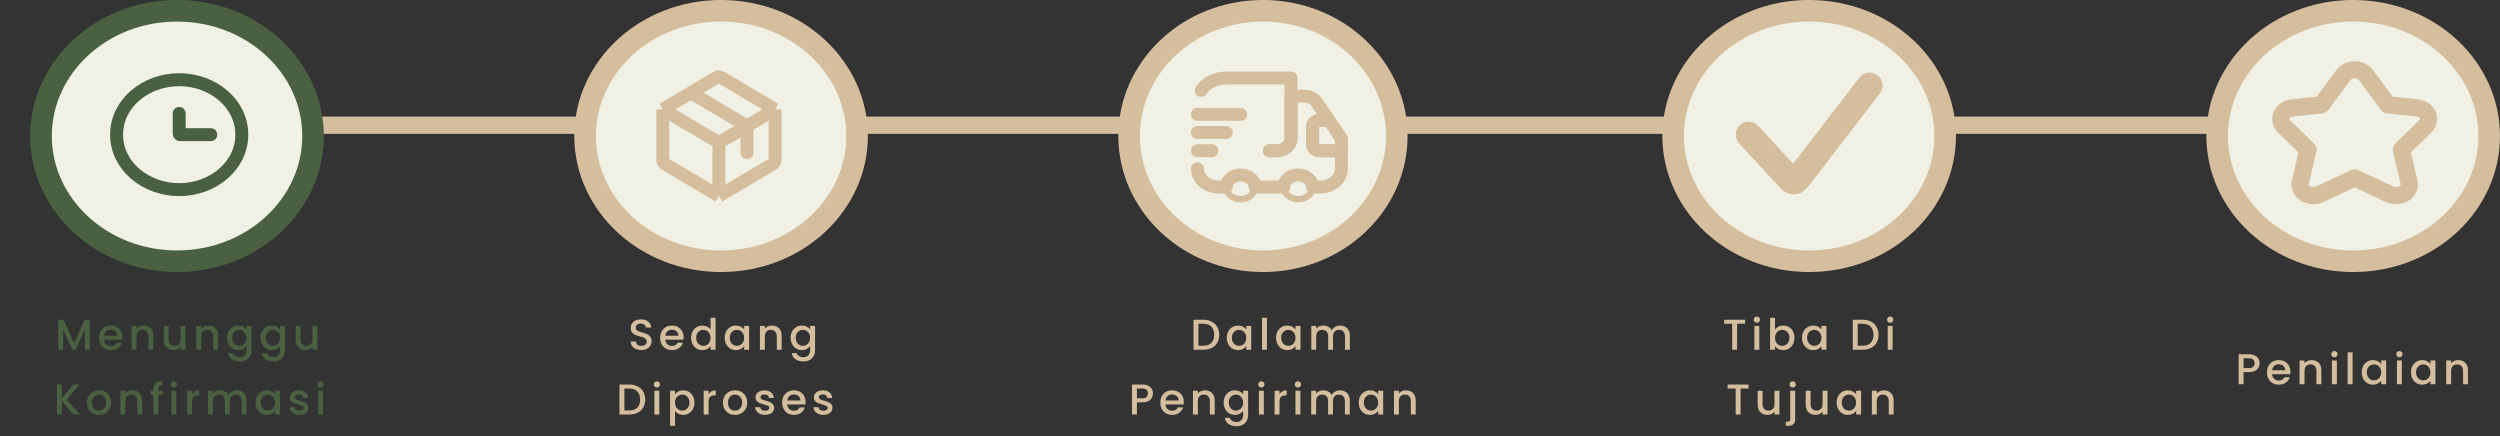 <svg width="579" height="101" viewBox="0 0 579 101" fill="none" xmlns="http://www.w3.org/2000/svg">
<rect x="0" y="0" width="579" height="101" fill="#333333" stroke="none"/>
<line x1="8" y1="29" x2="159" y2="29" stroke="#D5BE9E" stroke-width="4"/>
<line x1="153" y1="29" x2="306" y2="29" stroke="#D5BE9E" stroke-width="4"/>
<line x1="280" y1="29" x2="432" y2="29" stroke="#D5BE9E" stroke-width="4"/>
<line x1="400" y1="29" x2="552" y2="29" stroke="#D5BE9E" stroke-width="4"/>
<path d="M20.809 74.05V81H19.669V76.24L17.549 81H16.759L14.629 76.24V81H13.489V74.05H14.719L17.159 79.5L19.589 74.05H20.809ZM28.358 78.11C28.358 78.317 28.344 78.503 28.318 78.67H24.108C24.141 79.11 24.304 79.463 24.598 79.73C24.891 79.997 25.251 80.13 25.678 80.13C26.291 80.13 26.724 79.873 26.978 79.36H28.208C28.041 79.867 27.738 80.283 27.298 80.61C26.864 80.93 26.324 81.09 25.678 81.09C25.151 81.09 24.678 80.973 24.258 80.74C23.844 80.5 23.518 80.167 23.278 79.74C23.044 79.307 22.928 78.807 22.928 78.24C22.928 77.673 23.041 77.177 23.268 76.75C23.501 76.317 23.824 75.983 24.238 75.75C24.658 75.517 25.138 75.4 25.678 75.4C26.198 75.4 26.661 75.513 27.068 75.74C27.474 75.967 27.791 76.287 28.018 76.7C28.244 77.107 28.358 77.577 28.358 78.11ZM27.168 77.75C27.161 77.33 27.011 76.993 26.718 76.74C26.424 76.487 26.061 76.36 25.628 76.36C25.234 76.36 24.898 76.487 24.618 76.74C24.338 76.987 24.171 77.323 24.118 77.75H27.168ZM33.26 75.4C33.693 75.4 34.08 75.49 34.419 75.67C34.766 75.85 35.036 76.117 35.23 76.47C35.423 76.823 35.52 77.25 35.52 77.75V81H34.389V77.92C34.389 77.427 34.266 77.05 34.02 76.79C33.773 76.523 33.436 76.39 33.01 76.39C32.583 76.39 32.243 76.523 31.989 76.79C31.743 77.05 31.619 77.427 31.619 77.92V81H30.48V75.49H31.619V76.12C31.806 75.893 32.043 75.717 32.33 75.59C32.623 75.463 32.933 75.4 33.26 75.4ZM42.964 75.49V81H41.824V80.35C41.644 80.577 41.407 80.757 41.114 80.89C40.827 81.017 40.52 81.08 40.194 81.08C39.76 81.08 39.37 80.99 39.024 80.81C38.684 80.63 38.414 80.363 38.214 80.01C38.02 79.657 37.924 79.23 37.924 78.73V75.49H39.054V78.56C39.054 79.053 39.177 79.433 39.424 79.7C39.67 79.96 40.007 80.09 40.434 80.09C40.86 80.09 41.197 79.96 41.444 79.7C41.697 79.433 41.824 79.053 41.824 78.56V75.49H42.964ZM48.248 75.4C48.681 75.4 49.068 75.49 49.408 75.67C49.754 75.85 50.024 76.117 50.218 76.47C50.411 76.823 50.508 77.25 50.508 77.75V81H49.378V77.92C49.378 77.427 49.254 77.05 49.008 76.79C48.761 76.523 48.424 76.39 47.998 76.39C47.571 76.39 47.231 76.523 46.978 76.79C46.731 77.05 46.608 77.427 46.608 77.92V81H45.468V75.49H46.608V76.12C46.794 75.893 47.031 75.717 47.318 75.59C47.611 75.463 47.921 75.4 48.248 75.4ZM55.182 75.4C55.609 75.4 55.985 75.487 56.312 75.66C56.645 75.827 56.905 76.037 57.092 76.29V75.49H58.242V81.09C58.242 81.597 58.135 82.047 57.922 82.44C57.709 82.84 57.399 83.153 56.992 83.38C56.592 83.607 56.112 83.72 55.552 83.72C54.805 83.72 54.185 83.543 53.692 83.19C53.199 82.843 52.919 82.37 52.852 81.77H53.982C54.069 82.057 54.252 82.287 54.532 82.46C54.819 82.64 55.159 82.73 55.552 82.73C56.012 82.73 56.382 82.59 56.662 82.31C56.949 82.03 57.092 81.623 57.092 81.09V80.17C56.899 80.43 56.635 80.65 56.302 80.83C55.975 81.003 55.602 81.09 55.182 81.09C54.702 81.09 54.262 80.97 53.862 80.73C53.469 80.483 53.155 80.143 52.922 79.71C52.695 79.27 52.582 78.773 52.582 78.22C52.582 77.667 52.695 77.177 52.922 76.75C53.155 76.323 53.469 75.993 53.862 75.76C54.262 75.52 54.702 75.4 55.182 75.4ZM57.092 78.24C57.092 77.86 57.012 77.53 56.852 77.25C56.699 76.97 56.495 76.757 56.242 76.61C55.989 76.463 55.715 76.39 55.422 76.39C55.129 76.39 54.855 76.463 54.602 76.61C54.349 76.75 54.142 76.96 53.982 77.24C53.829 77.513 53.752 77.84 53.752 78.22C53.752 78.6 53.829 78.933 53.982 79.22C54.142 79.507 54.349 79.727 54.602 79.88C54.862 80.027 55.135 80.1 55.422 80.1C55.715 80.1 55.989 80.027 56.242 79.88C56.495 79.733 56.699 79.52 56.852 79.24C57.012 78.953 57.092 78.62 57.092 78.24ZM62.959 75.4C63.386 75.4 63.763 75.487 64.089 75.66C64.423 75.827 64.683 76.037 64.869 76.29V75.49H66.019V81.09C66.019 81.597 65.913 82.047 65.699 82.44C65.486 82.84 65.176 83.153 64.769 83.38C64.369 83.607 63.889 83.72 63.329 83.72C62.583 83.72 61.963 83.543 61.469 83.19C60.976 82.843 60.696 82.37 60.629 81.77H61.759C61.846 82.057 62.029 82.287 62.309 82.46C62.596 82.64 62.936 82.73 63.329 82.73C63.789 82.73 64.159 82.59 64.439 82.31C64.726 82.03 64.869 81.623 64.869 81.09V80.17C64.676 80.43 64.413 80.65 64.079 80.83C63.753 81.003 63.379 81.09 62.959 81.09C62.479 81.09 62.039 80.97 61.639 80.73C61.246 80.483 60.933 80.143 60.699 79.71C60.473 79.27 60.359 78.773 60.359 78.22C60.359 77.667 60.473 77.177 60.699 76.75C60.933 76.323 61.246 75.993 61.639 75.76C62.039 75.52 62.479 75.4 62.959 75.4ZM64.869 78.24C64.869 77.86 64.789 77.53 64.629 77.25C64.476 76.97 64.273 76.757 64.019 76.61C63.766 76.463 63.493 76.39 63.199 76.39C62.906 76.39 62.633 76.463 62.379 76.61C62.126 76.75 61.919 76.96 61.759 77.24C61.606 77.513 61.529 77.84 61.529 78.22C61.529 78.6 61.606 78.933 61.759 79.22C61.919 79.507 62.126 79.727 62.379 79.88C62.639 80.027 62.913 80.1 63.199 80.1C63.493 80.1 63.766 80.027 64.019 79.88C64.273 79.733 64.476 79.52 64.629 79.24C64.789 78.953 64.869 78.62 64.869 78.24ZM73.507 75.49V81H72.367V80.35C72.187 80.577 71.95 80.757 71.657 80.89C71.37 81.017 71.063 81.08 70.737 81.08C70.303 81.08 69.913 80.99 69.567 80.81C69.227 80.63 68.957 80.363 68.757 80.01C68.563 79.657 68.467 79.23 68.467 78.73V75.49H69.597V78.56C69.597 79.053 69.72 79.433 69.967 79.7C70.213 79.96 70.55 80.09 70.977 80.09C71.403 80.09 71.74 79.96 71.987 79.7C72.24 79.433 72.367 79.053 72.367 78.56V75.49H73.507ZM17.01 96L14.32 92.89V96H13.18V89.05H14.32V92.22L17.02 89.05H18.45L15.43 92.53L18.5 96H17.01ZM22.898 96.09C22.378 96.09 21.908 95.973 21.488 95.74C21.068 95.5 20.738 95.167 20.498 94.74C20.258 94.307 20.138 93.807 20.138 93.24C20.138 92.68 20.261 92.183 20.508 91.75C20.755 91.317 21.091 90.983 21.518 90.75C21.945 90.517 22.421 90.4 22.948 90.4C23.474 90.4 23.951 90.517 24.378 90.75C24.805 90.983 25.141 91.317 25.388 91.75C25.634 92.183 25.758 92.68 25.758 93.24C25.758 93.8 25.631 94.297 25.378 94.73C25.125 95.163 24.778 95.5 24.338 95.74C23.904 95.973 23.424 96.09 22.898 96.09ZM22.898 95.1C23.191 95.1 23.465 95.03 23.718 94.89C23.978 94.75 24.188 94.54 24.348 94.26C24.508 93.98 24.588 93.64 24.588 93.24C24.588 92.84 24.511 92.503 24.358 92.23C24.204 91.95 24.001 91.74 23.748 91.6C23.494 91.46 23.221 91.39 22.928 91.39C22.634 91.39 22.361 91.46 22.108 91.6C21.861 91.74 21.665 91.95 21.518 92.23C21.371 92.503 21.298 92.84 21.298 93.24C21.298 93.833 21.448 94.293 21.748 94.62C22.055 94.94 22.438 95.1 22.898 95.1ZM30.665 90.4C31.098 90.4 31.485 90.49 31.825 90.67C32.171 90.85 32.441 91.117 32.635 91.47C32.828 91.823 32.925 92.25 32.925 92.75V96H31.795V92.92C31.795 92.427 31.671 92.05 31.425 91.79C31.178 91.523 30.841 91.39 30.415 91.39C29.988 91.39 29.648 91.523 29.395 91.79C29.148 92.05 29.025 92.427 29.025 92.92V96H27.885V90.49H29.025V91.12C29.211 90.893 29.448 90.717 29.735 90.59C30.028 90.463 30.338 90.4 30.665 90.4ZM37.689 91.42H36.669V96H35.519V91.42H34.869V90.49H35.519V90.1C35.519 89.467 35.686 89.007 36.019 88.72C36.359 88.427 36.889 88.28 37.609 88.28V89.23C37.262 89.23 37.019 89.297 36.879 89.43C36.739 89.557 36.669 89.78 36.669 90.1V90.49H37.689V91.42ZM40.279 89.76C40.073 89.76 39.899 89.69 39.759 89.55C39.619 89.41 39.549 89.237 39.549 89.03C39.549 88.823 39.619 88.65 39.759 88.51C39.899 88.37 40.073 88.3 40.279 88.3C40.479 88.3 40.649 88.37 40.789 88.51C40.929 88.65 40.999 88.823 40.999 89.03C40.999 89.237 40.929 89.41 40.789 89.55C40.649 89.69 40.479 89.76 40.279 89.76ZM40.839 90.49V96H39.699V90.49H40.839ZM44.476 91.29C44.643 91.01 44.863 90.793 45.136 90.64C45.416 90.48 45.746 90.4 46.126 90.4V91.58H45.836C45.389 91.58 45.049 91.693 44.816 91.92C44.589 92.147 44.476 92.54 44.476 93.1V96H43.336V90.49H44.476V91.29ZM54.844 90.4C55.277 90.4 55.664 90.49 56.004 90.67C56.35 90.85 56.62 91.117 56.814 91.47C57.014 91.823 57.114 92.25 57.114 92.75V96H55.984V92.92C55.984 92.427 55.861 92.05 55.614 91.79C55.367 91.523 55.031 91.39 54.604 91.39C54.177 91.39 53.837 91.523 53.584 91.79C53.337 92.05 53.214 92.427 53.214 92.92V96H52.084V92.92C52.084 92.427 51.961 92.05 51.714 91.79C51.467 91.523 51.13 91.39 50.704 91.39C50.277 91.39 49.937 91.523 49.684 91.79C49.437 92.05 49.314 92.427 49.314 92.92V96H48.174V90.49H49.314V91.12C49.501 90.893 49.737 90.717 50.024 90.59C50.31 90.463 50.617 90.4 50.944 90.4C51.384 90.4 51.777 90.493 52.124 90.68C52.471 90.867 52.737 91.137 52.924 91.49C53.09 91.157 53.35 90.893 53.704 90.7C54.057 90.5 54.437 90.4 54.844 90.4ZM59.184 93.22C59.184 92.667 59.298 92.177 59.525 91.75C59.758 91.323 60.071 90.993 60.465 90.76C60.864 90.52 61.304 90.4 61.785 90.4C62.218 90.4 62.594 90.487 62.914 90.66C63.241 90.827 63.501 91.037 63.694 91.29V90.49H64.844V96H63.694V95.18C63.501 95.44 63.238 95.657 62.904 95.83C62.571 96.003 62.191 96.09 61.764 96.09C61.291 96.09 60.858 95.97 60.465 95.73C60.071 95.483 59.758 95.143 59.525 94.71C59.298 94.27 59.184 93.773 59.184 93.22ZM63.694 93.24C63.694 92.86 63.614 92.53 63.455 92.25C63.301 91.97 63.098 91.757 62.844 91.61C62.591 91.463 62.318 91.39 62.025 91.39C61.731 91.39 61.458 91.463 61.205 91.61C60.951 91.75 60.745 91.96 60.584 92.24C60.431 92.513 60.355 92.84 60.355 93.22C60.355 93.6 60.431 93.933 60.584 94.22C60.745 94.507 60.951 94.727 61.205 94.88C61.465 95.027 61.738 95.1 62.025 95.1C62.318 95.1 62.591 95.027 62.844 94.88C63.098 94.733 63.301 94.52 63.455 94.24C63.614 93.953 63.694 93.62 63.694 93.24ZM69.342 96.09C68.909 96.09 68.519 96.013 68.172 95.86C67.832 95.7 67.562 95.487 67.362 95.22C67.162 94.947 67.055 94.643 67.042 94.31H68.222C68.242 94.543 68.352 94.74 68.552 94.9C68.758 95.053 69.015 95.13 69.322 95.13C69.642 95.13 69.888 95.07 70.062 94.95C70.242 94.823 70.332 94.663 70.332 94.47C70.332 94.263 70.232 94.11 70.032 94.01C69.838 93.91 69.528 93.8 69.102 93.68C68.689 93.567 68.352 93.457 68.092 93.35C67.832 93.243 67.605 93.08 67.412 92.86C67.225 92.64 67.132 92.35 67.132 91.99C67.132 91.697 67.219 91.43 67.392 91.19C67.565 90.943 67.812 90.75 68.132 90.61C68.459 90.47 68.832 90.4 69.252 90.4C69.879 90.4 70.382 90.56 70.762 90.88C71.148 91.193 71.355 91.623 71.382 92.17H70.242C70.222 91.923 70.122 91.727 69.942 91.58C69.762 91.433 69.519 91.36 69.212 91.36C68.912 91.36 68.682 91.417 68.522 91.53C68.362 91.643 68.282 91.793 68.282 91.98C68.282 92.127 68.335 92.25 68.442 92.35C68.549 92.45 68.678 92.53 68.832 92.59C68.985 92.643 69.212 92.713 69.512 92.8C69.912 92.907 70.239 93.017 70.492 93.13C70.752 93.237 70.975 93.397 71.162 93.61C71.349 93.823 71.445 94.107 71.452 94.46C71.452 94.773 71.365 95.053 71.192 95.3C71.019 95.547 70.772 95.74 70.452 95.88C70.138 96.02 69.769 96.09 69.342 96.09ZM74.264 89.76C74.057 89.76 73.884 89.69 73.744 89.55C73.604 89.41 73.534 89.237 73.534 89.03C73.534 88.823 73.604 88.65 73.744 88.51C73.884 88.37 74.057 88.3 74.264 88.3C74.464 88.3 74.634 88.37 74.774 88.51C74.914 88.65 74.984 88.823 74.984 89.03C74.984 89.237 74.914 89.41 74.774 89.55C74.634 89.69 74.464 89.76 74.264 89.76ZM74.824 90.49V96H73.684V90.49H74.824Z" fill="#496041"/>
<path d="M148.523 81.07C148.057 81.07 147.637 80.99 147.263 80.83C146.89 80.663 146.597 80.43 146.383 80.13C146.17 79.83 146.063 79.48 146.063 79.08H147.283C147.31 79.38 147.427 79.627 147.633 79.82C147.847 80.013 148.143 80.11 148.523 80.11C148.917 80.11 149.223 80.017 149.443 79.83C149.663 79.637 149.773 79.39 149.773 79.09C149.773 78.857 149.703 78.667 149.563 78.52C149.43 78.373 149.26 78.26 149.053 78.18C148.853 78.1 148.573 78.013 148.213 77.92C147.76 77.8 147.39 77.68 147.103 77.56C146.823 77.433 146.583 77.24 146.383 76.98C146.183 76.72 146.083 76.373 146.083 75.94C146.083 75.54 146.183 75.19 146.383 74.89C146.583 74.59 146.863 74.36 147.223 74.2C147.583 74.04 148 73.96 148.473 73.96C149.147 73.96 149.697 74.13 150.123 74.47C150.557 74.803 150.797 75.263 150.843 75.85H149.583C149.563 75.597 149.443 75.38 149.223 75.2C149.003 75.02 148.713 74.93 148.353 74.93C148.027 74.93 147.76 75.013 147.553 75.18C147.347 75.347 147.243 75.587 147.243 75.9C147.243 76.113 147.307 76.29 147.433 76.43C147.567 76.563 147.733 76.67 147.933 76.75C148.133 76.83 148.407 76.917 148.753 77.01C149.213 77.137 149.587 77.263 149.873 77.39C150.167 77.517 150.413 77.713 150.613 77.98C150.82 78.24 150.923 78.59 150.923 79.03C150.923 79.383 150.827 79.717 150.633 80.03C150.447 80.343 150.17 80.597 149.803 80.79C149.443 80.977 149.017 81.07 148.523 81.07ZM158.319 78.11C158.319 78.317 158.305 78.503 158.279 78.67H154.069C154.102 79.11 154.265 79.463 154.559 79.73C154.852 79.997 155.212 80.13 155.639 80.13C156.252 80.13 156.685 79.873 156.939 79.36H158.169C158.002 79.867 157.699 80.283 157.259 80.61C156.825 80.93 156.285 81.09 155.639 81.09C155.112 81.09 154.639 80.973 154.219 80.74C153.805 80.5 153.479 80.167 153.239 79.74C153.005 79.307 152.889 78.807 152.889 78.24C152.889 77.673 153.002 77.177 153.229 76.75C153.462 76.317 153.785 75.983 154.199 75.75C154.619 75.517 155.099 75.4 155.639 75.4C156.159 75.4 156.622 75.513 157.029 75.74C157.435 75.967 157.752 76.287 157.979 76.7C158.205 77.107 158.319 77.577 158.319 78.11ZM157.129 77.75C157.122 77.33 156.972 76.993 156.679 76.74C156.385 76.487 156.022 76.36 155.589 76.36C155.195 76.36 154.859 76.487 154.579 76.74C154.299 76.987 154.132 77.323 154.079 77.75H157.129ZM160.06 78.22C160.06 77.667 160.174 77.177 160.4 76.75C160.634 76.323 160.947 75.993 161.34 75.76C161.74 75.52 162.184 75.4 162.67 75.4C163.03 75.4 163.384 75.48 163.73 75.64C164.084 75.793 164.364 76 164.57 76.26V73.6H165.72V81H164.57V80.17C164.384 80.437 164.124 80.657 163.79 80.83C163.464 81.003 163.087 81.09 162.66 81.09C162.18 81.09 161.74 80.97 161.34 80.73C160.947 80.483 160.634 80.143 160.4 79.71C160.174 79.27 160.06 78.773 160.06 78.22ZM164.57 78.24C164.57 77.86 164.49 77.53 164.33 77.25C164.177 76.97 163.974 76.757 163.72 76.61C163.467 76.463 163.194 76.39 162.9 76.39C162.607 76.39 162.334 76.463 162.08 76.61C161.827 76.75 161.62 76.96 161.46 77.24C161.307 77.513 161.23 77.84 161.23 78.22C161.23 78.6 161.307 78.933 161.46 79.22C161.62 79.507 161.827 79.727 162.08 79.88C162.34 80.027 162.614 80.1 162.9 80.1C163.194 80.1 163.467 80.027 163.72 79.88C163.974 79.733 164.177 79.52 164.33 79.24C164.49 78.953 164.57 78.62 164.57 78.24ZM167.838 78.22C167.838 77.667 167.951 77.177 168.178 76.75C168.411 76.323 168.724 75.993 169.118 75.76C169.518 75.52 169.958 75.4 170.438 75.4C170.871 75.4 171.248 75.487 171.568 75.66C171.894 75.827 172.154 76.037 172.348 76.29V75.49H173.498V81H172.348V80.18C172.154 80.44 171.891 80.657 171.558 80.83C171.224 81.003 170.844 81.09 170.418 81.09C169.944 81.09 169.511 80.97 169.118 80.73C168.724 80.483 168.411 80.143 168.178 79.71C167.951 79.27 167.838 78.773 167.838 78.22ZM172.348 78.24C172.348 77.86 172.268 77.53 172.108 77.25C171.954 76.97 171.751 76.757 171.498 76.61C171.244 76.463 170.971 76.39 170.678 76.39C170.384 76.39 170.111 76.463 169.858 76.61C169.604 76.75 169.398 76.96 169.238 77.24C169.084 77.513 169.008 77.84 169.008 78.22C169.008 78.6 169.084 78.933 169.238 79.22C169.398 79.507 169.604 79.727 169.858 79.88C170.118 80.027 170.391 80.1 170.678 80.1C170.971 80.1 171.244 80.027 171.498 79.88C171.751 79.733 171.954 79.52 172.108 79.24C172.268 78.953 172.348 78.62 172.348 78.24ZM178.775 75.4C179.208 75.4 179.595 75.49 179.935 75.67C180.282 75.85 180.552 76.117 180.745 76.47C180.938 76.823 181.035 77.25 181.035 77.75V81H179.905V77.92C179.905 77.427 179.782 77.05 179.535 76.79C179.288 76.523 178.952 76.39 178.525 76.39C178.098 76.39 177.758 76.523 177.505 76.79C177.258 77.05 177.135 77.427 177.135 77.92V81H175.995V75.49H177.135V76.12C177.322 75.893 177.558 75.717 177.845 75.59C178.138 75.463 178.448 75.4 178.775 75.4ZM185.709 75.4C186.136 75.4 186.513 75.487 186.839 75.66C187.173 75.827 187.433 76.037 187.619 76.29V75.49H188.769V81.09C188.769 81.597 188.663 82.047 188.449 82.44C188.236 82.84 187.926 83.153 187.519 83.38C187.119 83.607 186.639 83.72 186.079 83.72C185.333 83.72 184.713 83.543 184.219 83.19C183.726 82.843 183.446 82.37 183.379 81.77H184.509C184.596 82.057 184.779 82.287 185.059 82.46C185.346 82.64 185.686 82.73 186.079 82.73C186.539 82.73 186.909 82.59 187.189 82.31C187.476 82.03 187.619 81.623 187.619 81.09V80.17C187.426 80.43 187.163 80.65 186.829 80.83C186.503 81.003 186.129 81.09 185.709 81.09C185.229 81.09 184.789 80.97 184.389 80.73C183.996 80.483 183.683 80.143 183.449 79.71C183.223 79.27 183.109 78.773 183.109 78.22C183.109 77.667 183.223 77.177 183.449 76.75C183.683 76.323 183.996 75.993 184.389 75.76C184.789 75.52 185.229 75.4 185.709 75.4ZM187.619 78.24C187.619 77.86 187.539 77.53 187.379 77.25C187.226 76.97 187.023 76.757 186.769 76.61C186.516 76.463 186.243 76.39 185.949 76.39C185.656 76.39 185.383 76.463 185.129 76.61C184.876 76.75 184.669 76.96 184.509 77.24C184.356 77.513 184.279 77.84 184.279 78.22C184.279 78.6 184.356 78.933 184.509 79.22C184.669 79.507 184.876 79.727 185.129 79.88C185.389 80.027 185.663 80.1 185.949 80.1C186.243 80.1 186.516 80.027 186.769 79.88C187.023 79.733 187.226 79.52 187.379 79.24C187.539 78.953 187.619 78.62 187.619 78.24ZM145.733 89.05C146.473 89.05 147.12 89.193 147.673 89.48C148.233 89.76 148.663 90.167 148.963 90.7C149.27 91.227 149.423 91.843 149.423 92.55C149.423 93.257 149.27 93.87 148.963 94.39C148.663 94.91 148.233 95.31 147.673 95.59C147.12 95.863 146.473 96 145.733 96H143.463V89.05H145.733ZM145.733 95.07C146.546 95.07 147.17 94.85 147.603 94.41C148.036 93.97 148.253 93.35 148.253 92.55C148.253 91.743 148.036 91.113 147.603 90.66C147.17 90.207 146.546 89.98 145.733 89.98H144.603V95.07H145.733ZM152.133 89.76C151.926 89.76 151.753 89.69 151.613 89.55C151.473 89.41 151.403 89.237 151.403 89.03C151.403 88.823 151.473 88.65 151.613 88.51C151.753 88.37 151.926 88.3 152.133 88.3C152.333 88.3 152.503 88.37 152.643 88.51C152.783 88.65 152.853 88.823 152.853 89.03C152.853 89.237 152.783 89.41 152.643 89.55C152.503 89.69 152.333 89.76 152.133 89.76ZM152.693 90.49V96H151.553V90.49H152.693ZM156.329 91.3C156.523 91.047 156.786 90.833 157.119 90.66C157.453 90.487 157.829 90.4 158.249 90.4C158.729 90.4 159.166 90.52 159.559 90.76C159.959 90.993 160.273 91.323 160.499 91.75C160.726 92.177 160.839 92.667 160.839 93.22C160.839 93.773 160.726 94.27 160.499 94.71C160.273 95.143 159.959 95.483 159.559 95.73C159.166 95.97 158.729 96.09 158.249 96.09C157.829 96.09 157.456 96.007 157.129 95.84C156.803 95.667 156.536 95.453 156.329 95.2V98.62H155.189V90.49H156.329V91.3ZM159.679 93.22C159.679 92.84 159.599 92.513 159.439 92.24C159.286 91.96 159.079 91.75 158.819 91.61C158.566 91.463 158.293 91.39 157.999 91.39C157.713 91.39 157.439 91.463 157.179 91.61C156.926 91.757 156.719 91.97 156.559 92.25C156.406 92.53 156.329 92.86 156.329 93.24C156.329 93.62 156.406 93.953 156.559 94.24C156.719 94.52 156.926 94.733 157.179 94.88C157.439 95.027 157.713 95.1 157.999 95.1C158.293 95.1 158.566 95.027 158.819 94.88C159.079 94.727 159.286 94.507 159.439 94.22C159.599 93.933 159.679 93.6 159.679 93.22ZM164.107 91.29C164.273 91.01 164.493 90.793 164.767 90.64C165.047 90.48 165.377 90.4 165.757 90.4V91.58H165.467C165.02 91.58 164.68 91.693 164.447 91.92C164.22 92.147 164.107 92.54 164.107 93.1V96H162.967V90.49H164.107V91.29ZM170.195 96.09C169.675 96.09 169.205 95.973 168.785 95.74C168.365 95.5 168.035 95.167 167.795 94.74C167.555 94.307 167.435 93.807 167.435 93.24C167.435 92.68 167.558 92.183 167.805 91.75C168.051 91.317 168.388 90.983 168.815 90.75C169.241 90.517 169.718 90.4 170.245 90.4C170.771 90.4 171.248 90.517 171.675 90.75C172.101 90.983 172.438 91.317 172.685 91.75C172.931 92.183 173.055 92.68 173.055 93.24C173.055 93.8 172.928 94.297 172.675 94.73C172.421 95.163 172.075 95.5 171.635 95.74C171.201 95.973 170.721 96.09 170.195 96.09ZM170.195 95.1C170.488 95.1 170.761 95.03 171.015 94.89C171.275 94.75 171.485 94.54 171.645 94.26C171.805 93.98 171.885 93.64 171.885 93.24C171.885 92.84 171.808 92.503 171.655 92.23C171.501 91.95 171.298 91.74 171.045 91.6C170.791 91.46 170.518 91.39 170.225 91.39C169.931 91.39 169.658 91.46 169.405 91.6C169.158 91.74 168.961 91.95 168.815 92.23C168.668 92.503 168.595 92.84 168.595 93.24C168.595 93.833 168.745 94.293 169.045 94.62C169.351 94.94 169.735 95.1 170.195 95.1ZM177.182 96.09C176.748 96.09 176.358 96.013 176.012 95.86C175.672 95.7 175.402 95.487 175.202 95.22C175.002 94.947 174.895 94.643 174.882 94.31H176.062C176.082 94.543 176.192 94.74 176.392 94.9C176.598 95.053 176.855 95.13 177.162 95.13C177.482 95.13 177.728 95.07 177.902 94.95C178.082 94.823 178.172 94.663 178.172 94.47C178.172 94.263 178.072 94.11 177.872 94.01C177.678 93.91 177.368 93.8 176.942 93.68C176.528 93.567 176.192 93.457 175.932 93.35C175.672 93.243 175.445 93.08 175.252 92.86C175.065 92.64 174.972 92.35 174.972 91.99C174.972 91.697 175.058 91.43 175.232 91.19C175.405 90.943 175.652 90.75 175.972 90.61C176.298 90.47 176.672 90.4 177.092 90.4C177.718 90.4 178.222 90.56 178.602 90.88C178.988 91.193 179.195 91.623 179.222 92.17H178.082C178.062 91.923 177.962 91.727 177.782 91.58C177.602 91.433 177.358 91.36 177.052 91.36C176.752 91.36 176.522 91.417 176.362 91.53C176.202 91.643 176.122 91.793 176.122 91.98C176.122 92.127 176.175 92.25 176.282 92.35C176.388 92.45 176.518 92.53 176.672 92.59C176.825 92.643 177.052 92.713 177.352 92.8C177.752 92.907 178.078 93.017 178.332 93.13C178.592 93.237 178.815 93.397 179.002 93.61C179.188 93.823 179.285 94.107 179.292 94.46C179.292 94.773 179.205 95.053 179.032 95.3C178.858 95.547 178.612 95.74 178.292 95.88C177.978 96.02 177.608 96.09 177.182 96.09ZM186.573 93.11C186.573 93.317 186.56 93.503 186.533 93.67H182.323C182.357 94.11 182.52 94.463 182.813 94.73C183.107 94.997 183.467 95.13 183.893 95.13C184.507 95.13 184.94 94.873 185.193 94.36H186.423C186.257 94.867 185.953 95.283 185.513 95.61C185.08 95.93 184.54 96.09 183.893 96.09C183.367 96.09 182.893 95.973 182.473 95.74C182.06 95.5 181.733 95.167 181.493 94.74C181.26 94.307 181.143 93.807 181.143 93.24C181.143 92.673 181.257 92.177 181.483 91.75C181.717 91.317 182.04 90.983 182.453 90.75C182.873 90.517 183.353 90.4 183.893 90.4C184.413 90.4 184.877 90.513 185.283 90.74C185.69 90.967 186.007 91.287 186.233 91.7C186.46 92.107 186.573 92.577 186.573 93.11ZM185.383 92.75C185.377 92.33 185.227 91.993 184.933 91.74C184.64 91.487 184.277 91.36 183.843 91.36C183.45 91.36 183.113 91.487 182.833 91.74C182.553 91.987 182.387 92.323 182.333 92.75H185.383ZM190.695 96.09C190.262 96.09 189.872 96.013 189.525 95.86C189.185 95.7 188.915 95.487 188.715 95.22C188.515 94.947 188.409 94.643 188.395 94.31H189.575C189.595 94.543 189.705 94.74 189.905 94.9C190.112 95.053 190.369 95.13 190.675 95.13C190.995 95.13 191.242 95.07 191.415 94.95C191.595 94.823 191.685 94.663 191.685 94.47C191.685 94.263 191.585 94.11 191.385 94.01C191.192 93.91 190.882 93.8 190.455 93.68C190.042 93.567 189.705 93.457 189.445 93.35C189.185 93.243 188.959 93.08 188.765 92.86C188.579 92.64 188.485 92.35 188.485 91.99C188.485 91.697 188.572 91.43 188.745 91.19C188.919 90.943 189.165 90.75 189.485 90.61C189.812 90.47 190.185 90.4 190.605 90.4C191.232 90.4 191.735 90.56 192.115 90.88C192.502 91.193 192.709 91.623 192.735 92.17H191.595C191.575 91.923 191.475 91.727 191.295 91.58C191.115 91.433 190.872 91.36 190.565 91.36C190.265 91.36 190.035 91.417 189.875 91.53C189.715 91.643 189.635 91.793 189.635 91.98C189.635 92.127 189.689 92.25 189.795 92.35C189.902 92.45 190.032 92.53 190.185 92.59C190.339 92.643 190.565 92.713 190.865 92.8C191.265 92.907 191.592 93.017 191.845 93.13C192.105 93.237 192.329 93.397 192.515 93.61C192.702 93.823 192.799 94.107 192.805 94.46C192.805 94.773 192.719 95.053 192.545 95.3C192.372 95.547 192.125 95.74 191.805 95.88C191.492 96.02 191.122 96.09 190.695 96.09Z" fill="#D5BE9E"/>
<path d="M278.684 74.05C279.424 74.05 280.071 74.193 280.624 74.48C281.184 74.76 281.614 75.167 281.914 75.7C282.221 76.227 282.374 76.843 282.374 77.55C282.374 78.257 282.221 78.87 281.914 79.39C281.614 79.91 281.184 80.31 280.624 80.59C280.071 80.863 279.424 81 278.684 81H276.414V74.05H278.684ZM278.684 80.07C279.497 80.07 280.121 79.85 280.554 79.41C280.987 78.97 281.204 78.35 281.204 77.55C281.204 76.743 280.987 76.113 280.554 75.66C280.121 75.207 279.497 74.98 278.684 74.98H277.554V80.07H278.684ZM284.124 78.22C284.124 77.667 284.237 77.177 284.464 76.75C284.697 76.323 285.011 75.993 285.404 75.76C285.804 75.52 286.244 75.4 286.724 75.4C287.157 75.4 287.534 75.487 287.854 75.66C288.181 75.827 288.441 76.037 288.634 76.29V75.49H289.784V81H288.634V80.18C288.441 80.44 288.177 80.657 287.844 80.83C287.511 81.003 287.131 81.09 286.704 81.09C286.231 81.09 285.797 80.97 285.404 80.73C285.011 80.483 284.697 80.143 284.464 79.71C284.237 79.27 284.124 78.773 284.124 78.22ZM288.634 78.24C288.634 77.86 288.554 77.53 288.394 77.25C288.241 76.97 288.037 76.757 287.784 76.61C287.531 76.463 287.257 76.39 286.964 76.39C286.671 76.39 286.397 76.463 286.144 76.61C285.891 76.75 285.684 76.96 285.524 77.24C285.371 77.513 285.294 77.84 285.294 78.22C285.294 78.6 285.371 78.933 285.524 79.22C285.684 79.507 285.891 79.727 286.144 79.88C286.404 80.027 286.677 80.1 286.964 80.1C287.257 80.1 287.531 80.027 287.784 79.88C288.037 79.733 288.241 79.52 288.394 79.24C288.554 78.953 288.634 78.62 288.634 78.24ZM293.421 73.6V81H292.281V73.6H293.421ZM295.538 78.22C295.538 77.667 295.651 77.177 295.878 76.75C296.111 76.323 296.425 75.993 296.818 75.76C297.218 75.52 297.658 75.4 298.138 75.4C298.571 75.4 298.948 75.487 299.268 75.66C299.595 75.827 299.855 76.037 300.048 76.29V75.49H301.198V81H300.048V80.18C299.855 80.44 299.591 80.657 299.258 80.83C298.925 81.003 298.545 81.09 298.118 81.09C297.645 81.09 297.211 80.97 296.818 80.73C296.425 80.483 296.111 80.143 295.878 79.71C295.651 79.27 295.538 78.773 295.538 78.22ZM300.048 78.24C300.048 77.86 299.968 77.53 299.808 77.25C299.655 76.97 299.451 76.757 299.198 76.61C298.945 76.463 298.671 76.39 298.378 76.39C298.085 76.39 297.811 76.463 297.558 76.61C297.305 76.75 297.098 76.96 296.938 77.24C296.785 77.513 296.708 77.84 296.708 78.22C296.708 78.6 296.785 78.933 296.938 79.22C297.098 79.507 297.305 79.727 297.558 79.88C297.818 80.027 298.091 80.1 298.378 80.1C298.671 80.1 298.945 80.027 299.198 79.88C299.451 79.733 299.655 79.52 299.808 79.24C299.968 78.953 300.048 78.62 300.048 78.24ZM310.365 75.4C310.799 75.4 311.185 75.49 311.525 75.67C311.872 75.85 312.142 76.117 312.335 76.47C312.535 76.823 312.635 77.25 312.635 77.75V81H311.505V77.92C311.505 77.427 311.382 77.05 311.135 76.79C310.889 76.523 310.552 76.39 310.125 76.39C309.699 76.39 309.359 76.523 309.105 76.79C308.859 77.05 308.735 77.427 308.735 77.92V81H307.605V77.92C307.605 77.427 307.482 77.05 307.235 76.79C306.989 76.523 306.652 76.39 306.225 76.39C305.799 76.39 305.459 76.523 305.205 76.79C304.959 77.05 304.835 77.427 304.835 77.92V81H303.695V75.49H304.835V76.12C305.022 75.893 305.259 75.717 305.545 75.59C305.832 75.463 306.139 75.4 306.465 75.4C306.905 75.4 307.299 75.493 307.645 75.68C307.992 75.867 308.259 76.137 308.445 76.49C308.612 76.157 308.872 75.893 309.225 75.7C309.579 75.5 309.959 75.4 310.365 75.4ZM267.028 91.12C267.028 91.473 266.945 91.807 266.778 92.12C266.611 92.433 266.345 92.69 265.978 92.89C265.611 93.083 265.141 93.18 264.568 93.18H263.308V96H262.168V89.05H264.568C265.101 89.05 265.551 89.143 265.918 89.33C266.291 89.51 266.568 89.757 266.748 90.07C266.935 90.383 267.028 90.733 267.028 91.12ZM264.568 92.25C265.001 92.25 265.325 92.153 265.538 91.96C265.751 91.76 265.858 91.48 265.858 91.12C265.858 90.36 265.428 89.98 264.568 89.98H263.308V92.25H264.568ZM274.165 93.11C274.165 93.317 274.152 93.503 274.125 93.67H269.915C269.949 94.11 270.112 94.463 270.405 94.73C270.699 94.997 271.059 95.13 271.485 95.13C272.099 95.13 272.532 94.873 272.785 94.36H274.015C273.849 94.867 273.545 95.283 273.105 95.61C272.672 95.93 272.132 96.09 271.485 96.09C270.959 96.09 270.485 95.973 270.065 95.74C269.652 95.5 269.325 95.167 269.085 94.74C268.852 94.307 268.735 93.807 268.735 93.24C268.735 92.673 268.849 92.177 269.075 91.75C269.309 91.317 269.632 90.983 270.045 90.75C270.465 90.517 270.945 90.4 271.485 90.4C272.005 90.4 272.469 90.513 272.875 90.74C273.282 90.967 273.599 91.287 273.825 91.7C274.052 92.107 274.165 92.577 274.165 93.11ZM272.975 92.75C272.969 92.33 272.819 91.993 272.525 91.74C272.232 91.487 271.869 91.36 271.435 91.36C271.042 91.36 270.705 91.487 270.425 91.74C270.145 91.987 269.979 92.323 269.925 92.75H272.975ZM279.067 90.4C279.5 90.4 279.887 90.49 280.227 90.67C280.574 90.85 280.844 91.117 281.037 91.47C281.23 91.823 281.327 92.25 281.327 92.75V96H280.197V92.92C280.197 92.427 280.074 92.05 279.827 91.79C279.58 91.523 279.244 91.39 278.817 91.39C278.39 91.39 278.05 91.523 277.797 91.79C277.55 92.05 277.427 92.427 277.427 92.92V96H276.287V90.49H277.427V91.12C277.614 90.893 277.85 90.717 278.137 90.59C278.43 90.463 278.74 90.4 279.067 90.4ZM286.001 90.4C286.428 90.4 286.805 90.487 287.131 90.66C287.465 90.827 287.725 91.037 287.911 91.29V90.49H289.061V96.09C289.061 96.597 288.955 97.047 288.741 97.44C288.528 97.84 288.218 98.153 287.811 98.38C287.411 98.607 286.931 98.72 286.371 98.72C285.625 98.72 285.005 98.543 284.511 98.19C284.018 97.843 283.738 97.37 283.671 96.77H284.801C284.888 97.057 285.071 97.287 285.351 97.46C285.638 97.64 285.978 97.73 286.371 97.73C286.831 97.73 287.201 97.59 287.481 97.31C287.768 97.03 287.911 96.623 287.911 96.09V95.17C287.718 95.43 287.455 95.65 287.121 95.83C286.795 96.003 286.421 96.09 286.001 96.09C285.521 96.09 285.081 95.97 284.681 95.73C284.288 95.483 283.975 95.143 283.741 94.71C283.515 94.27 283.401 93.773 283.401 93.22C283.401 92.667 283.515 92.177 283.741 91.75C283.975 91.323 284.288 90.993 284.681 90.76C285.081 90.52 285.521 90.4 286.001 90.4ZM287.911 93.24C287.911 92.86 287.831 92.53 287.671 92.25C287.518 91.97 287.315 91.757 287.061 91.61C286.808 91.463 286.535 91.39 286.241 91.39C285.948 91.39 285.675 91.463 285.421 91.61C285.168 91.75 284.961 91.96 284.801 92.24C284.648 92.513 284.571 92.84 284.571 93.22C284.571 93.6 284.648 93.933 284.801 94.22C284.961 94.507 285.168 94.727 285.421 94.88C285.681 95.027 285.955 95.1 286.241 95.1C286.535 95.1 286.808 95.027 287.061 94.88C287.315 94.733 287.518 94.52 287.671 94.24C287.831 93.953 287.911 93.62 287.911 93.24ZM292.139 89.76C291.932 89.76 291.759 89.69 291.619 89.55C291.479 89.41 291.409 89.237 291.409 89.03C291.409 88.823 291.479 88.65 291.619 88.51C291.759 88.37 291.932 88.3 292.139 88.3C292.339 88.3 292.509 88.37 292.649 88.51C292.789 88.65 292.859 88.823 292.859 89.03C292.859 89.237 292.789 89.41 292.649 89.55C292.509 89.69 292.339 89.76 292.139 89.76ZM292.699 90.49V96H291.559V90.49H292.699ZM296.335 91.29C296.502 91.01 296.722 90.793 296.995 90.64C297.275 90.48 297.605 90.4 297.985 90.4V91.58H297.695C297.249 91.58 296.909 91.693 296.675 91.92C296.449 92.147 296.335 92.54 296.335 93.1V96H295.195V90.49H296.335V91.29ZM300.613 89.76C300.407 89.76 300.233 89.69 300.093 89.55C299.953 89.41 299.883 89.237 299.883 89.03C299.883 88.823 299.953 88.65 300.093 88.51C300.233 88.37 300.407 88.3 300.613 88.3C300.813 88.3 300.983 88.37 301.123 88.51C301.263 88.65 301.333 88.823 301.333 89.03C301.333 89.237 301.263 89.41 301.123 89.55C300.983 89.69 300.813 89.76 300.613 89.76ZM301.173 90.49V96H300.033V90.49H301.173ZM310.34 90.4C310.773 90.4 311.16 90.49 311.5 90.67C311.847 90.85 312.117 91.117 312.31 91.47C312.51 91.823 312.61 92.25 312.61 92.75V96H311.48V92.92C311.48 92.427 311.357 92.05 311.11 91.79C310.863 91.523 310.527 91.39 310.1 91.39C309.673 91.39 309.333 91.523 309.08 91.79C308.833 92.05 308.71 92.427 308.71 92.92V96H307.58V92.92C307.58 92.427 307.457 92.05 307.21 91.79C306.963 91.523 306.627 91.39 306.2 91.39C305.773 91.39 305.433 91.523 305.18 91.79C304.933 92.05 304.81 92.427 304.81 92.92V96H303.67V90.49H304.81V91.12C304.997 90.893 305.233 90.717 305.52 90.59C305.807 90.463 306.113 90.4 306.44 90.4C306.88 90.4 307.273 90.493 307.62 90.68C307.967 90.867 308.233 91.137 308.42 91.49C308.587 91.157 308.847 90.893 309.2 90.7C309.553 90.5 309.933 90.4 310.34 90.4ZM314.681 93.22C314.681 92.667 314.794 92.177 315.021 91.75C315.254 91.323 315.567 90.993 315.961 90.76C316.361 90.52 316.801 90.4 317.281 90.4C317.714 90.4 318.091 90.487 318.411 90.66C318.737 90.827 318.997 91.037 319.191 91.29V90.49H320.341V96H319.191V95.18C318.997 95.44 318.734 95.657 318.401 95.83C318.067 96.003 317.687 96.09 317.261 96.09C316.787 96.09 316.354 95.97 315.961 95.73C315.567 95.483 315.254 95.143 315.021 94.71C314.794 94.27 314.681 93.773 314.681 93.22ZM319.191 93.24C319.191 92.86 319.111 92.53 318.951 92.25C318.797 91.97 318.594 91.757 318.341 91.61C318.087 91.463 317.814 91.39 317.521 91.39C317.227 91.39 316.954 91.463 316.701 91.61C316.447 91.75 316.241 91.96 316.081 92.24C315.927 92.513 315.851 92.84 315.851 93.22C315.851 93.6 315.927 93.933 316.081 94.22C316.241 94.507 316.447 94.727 316.701 94.88C316.961 95.027 317.234 95.1 317.521 95.1C317.814 95.1 318.087 95.027 318.341 94.88C318.594 94.733 318.797 94.52 318.951 94.24C319.111 93.953 319.191 93.62 319.191 93.24ZM325.618 90.4C326.051 90.4 326.438 90.49 326.778 90.67C327.125 90.85 327.395 91.117 327.588 91.47C327.781 91.823 327.878 92.25 327.878 92.75V96H326.748V92.92C326.748 92.427 326.625 92.05 326.378 91.79C326.131 91.523 325.795 91.39 325.368 91.39C324.941 91.39 324.601 91.523 324.348 91.79C324.101 92.05 323.978 92.427 323.978 92.92V96H322.838V90.49H323.978V91.12C324.165 90.893 324.401 90.717 324.688 90.59C324.981 90.463 325.291 90.4 325.618 90.4Z" fill="#D5BE9E"/>
<path d="M404.16 74.05V74.98H402.31V81H401.17V74.98H399.31V74.05H404.16ZM406.894 74.76C406.688 74.76 406.514 74.69 406.374 74.55C406.234 74.41 406.164 74.237 406.164 74.03C406.164 73.823 406.234 73.65 406.374 73.51C406.514 73.37 406.688 73.3 406.894 73.3C407.094 73.3 407.264 73.37 407.404 73.51C407.544 73.65 407.614 73.823 407.614 74.03C407.614 74.237 407.544 74.41 407.404 74.55C407.264 74.69 407.094 74.76 406.894 74.76ZM407.454 75.49V81H406.314V75.49H407.454ZM411.091 76.31C411.285 76.043 411.548 75.827 411.881 75.66C412.221 75.487 412.598 75.4 413.011 75.4C413.498 75.4 413.938 75.517 414.331 75.75C414.725 75.983 415.035 76.317 415.261 76.75C415.488 77.177 415.601 77.667 415.601 78.22C415.601 78.773 415.488 79.27 415.261 79.71C415.035 80.143 414.721 80.483 414.321 80.73C413.928 80.97 413.491 81.09 413.011 81.09C412.585 81.09 412.205 81.007 411.871 80.84C411.545 80.673 411.285 80.46 411.091 80.2V81H409.951V73.6H411.091V76.31ZM414.441 78.22C414.441 77.84 414.361 77.513 414.201 77.24C414.048 76.96 413.841 76.75 413.581 76.61C413.328 76.463 413.055 76.39 412.761 76.39C412.475 76.39 412.201 76.463 411.941 76.61C411.688 76.757 411.481 76.97 411.321 77.25C411.168 77.53 411.091 77.86 411.091 78.24C411.091 78.62 411.168 78.953 411.321 79.24C411.481 79.52 411.688 79.733 411.941 79.88C412.201 80.027 412.475 80.1 412.761 80.1C413.055 80.1 413.328 80.027 413.581 79.88C413.841 79.727 414.048 79.507 414.201 79.22C414.361 78.933 414.441 78.6 414.441 78.22ZM417.349 78.22C417.349 77.667 417.462 77.177 417.689 76.75C417.922 76.323 418.235 75.993 418.629 75.76C419.029 75.52 419.469 75.4 419.949 75.4C420.382 75.4 420.759 75.487 421.079 75.66C421.405 75.827 421.665 76.037 421.859 76.29V75.49H423.009V81H421.859V80.18C421.665 80.44 421.402 80.657 421.069 80.83C420.735 81.003 420.355 81.09 419.929 81.09C419.455 81.09 419.022 80.97 418.629 80.73C418.235 80.483 417.922 80.143 417.689 79.71C417.462 79.27 417.349 78.773 417.349 78.22ZM421.859 78.24C421.859 77.86 421.779 77.53 421.619 77.25C421.465 76.97 421.262 76.757 421.009 76.61C420.755 76.463 420.482 76.39 420.189 76.39C419.895 76.39 419.622 76.463 419.369 76.61C419.115 76.75 418.909 76.96 418.749 77.24C418.595 77.513 418.519 77.84 418.519 78.22C418.519 78.6 418.595 78.933 418.749 79.22C418.909 79.507 419.115 79.727 419.369 79.88C419.629 80.027 419.902 80.1 420.189 80.1C420.482 80.1 420.755 80.027 421.009 79.88C421.262 79.733 421.465 79.52 421.619 79.24C421.779 78.953 421.859 78.62 421.859 78.24ZM431.374 74.05C432.114 74.05 432.76 74.193 433.314 74.48C433.874 74.76 434.304 75.167 434.604 75.7C434.91 76.227 435.064 76.843 435.064 77.55C435.064 78.257 434.91 78.87 434.604 79.39C434.304 79.91 433.874 80.31 433.314 80.59C432.76 80.863 432.114 81 431.374 81H429.104V74.05H431.374ZM431.374 80.07C432.187 80.07 432.81 79.85 433.244 79.41C433.677 78.97 433.894 78.35 433.894 77.55C433.894 76.743 433.677 76.113 433.244 75.66C432.81 75.207 432.187 74.98 431.374 74.98H430.244V80.07H431.374ZM437.773 74.76C437.567 74.76 437.393 74.69 437.253 74.55C437.113 74.41 437.043 74.237 437.043 74.03C437.043 73.823 437.113 73.65 437.253 73.51C437.393 73.37 437.567 73.3 437.773 73.3C437.973 73.3 438.143 73.37 438.283 73.51C438.423 73.65 438.493 73.823 438.493 74.03C438.493 74.237 438.423 74.41 438.283 74.55C438.143 74.69 437.973 74.76 437.773 74.76ZM438.333 75.49V81H437.193V75.49H438.333ZM404.969 89.05V89.98H403.119V96H401.979V89.98H400.119V89.05H404.969ZM412.114 90.49V96H410.974V95.35C410.794 95.577 410.557 95.757 410.264 95.89C409.977 96.017 409.671 96.08 409.344 96.08C408.911 96.08 408.521 95.99 408.174 95.81C407.834 95.63 407.564 95.363 407.364 95.01C407.171 94.657 407.074 94.23 407.074 93.73V90.49H408.204V93.56C408.204 94.053 408.327 94.433 408.574 94.7C408.821 94.96 409.157 95.09 409.584 95.09C410.011 95.09 410.347 94.96 410.594 94.7C410.847 94.433 410.974 94.053 410.974 93.56V90.49H412.114ZM415.198 89.76C414.991 89.76 414.818 89.69 414.678 89.55C414.538 89.41 414.468 89.237 414.468 89.03C414.468 88.823 414.538 88.65 414.678 88.51C414.818 88.37 414.991 88.3 415.198 88.3C415.398 88.3 415.568 88.37 415.708 88.51C415.848 88.65 415.918 88.823 415.918 89.03C415.918 89.237 415.848 89.41 415.708 89.55C415.568 89.69 415.398 89.76 415.198 89.76ZM415.758 97.08C415.758 97.62 415.621 98.01 415.348 98.25C415.081 98.497 414.691 98.62 414.178 98.62H413.588V97.66H413.978C414.211 97.66 414.375 97.613 414.468 97.52C414.568 97.433 414.618 97.287 414.618 97.08V90.49H415.758V97.08ZM423.245 90.49V96H422.105V95.35C421.925 95.577 421.688 95.757 421.395 95.89C421.108 96.017 420.802 96.08 420.475 96.08C420.042 96.08 419.652 95.99 419.305 95.81C418.965 95.63 418.695 95.363 418.495 95.01C418.302 94.657 418.205 94.23 418.205 93.73V90.49H419.335V93.56C419.335 94.053 419.458 94.433 419.705 94.7C419.952 94.96 420.288 95.09 420.715 95.09C421.142 95.09 421.478 94.96 421.725 94.7C421.978 94.433 422.105 94.053 422.105 93.56V90.49H423.245ZM425.369 93.22C425.369 92.667 425.482 92.177 425.709 91.75C425.942 91.323 426.256 90.993 426.649 90.76C427.049 90.52 427.489 90.4 427.969 90.4C428.402 90.4 428.779 90.487 429.099 90.66C429.426 90.827 429.686 91.037 429.879 91.29V90.49H431.029V96H429.879V95.18C429.686 95.44 429.422 95.657 429.089 95.83C428.756 96.003 428.376 96.09 427.949 96.09C427.476 96.09 427.042 95.97 426.649 95.73C426.256 95.483 425.942 95.143 425.709 94.71C425.482 94.27 425.369 93.773 425.369 93.22ZM429.879 93.24C429.879 92.86 429.799 92.53 429.639 92.25C429.486 91.97 429.282 91.757 429.029 91.61C428.776 91.463 428.502 91.39 428.209 91.39C427.916 91.39 427.642 91.463 427.389 91.61C427.136 91.75 426.929 91.96 426.769 92.24C426.616 92.513 426.539 92.84 426.539 93.22C426.539 93.6 426.616 93.933 426.769 94.22C426.929 94.507 427.136 94.727 427.389 94.88C427.649 95.027 427.922 95.1 428.209 95.1C428.502 95.1 428.776 95.027 429.029 94.88C429.282 94.733 429.486 94.52 429.639 94.24C429.799 93.953 429.879 93.62 429.879 93.24ZM436.306 90.4C436.74 90.4 437.126 90.49 437.466 90.67C437.813 90.85 438.083 91.117 438.276 91.47C438.47 91.823 438.566 92.25 438.566 92.75V96H437.436V92.92C437.436 92.427 437.313 92.05 437.066 91.79C436.82 91.523 436.483 91.39 436.056 91.39C435.63 91.39 435.29 91.523 435.036 91.79C434.79 92.05 434.666 92.427 434.666 92.92V96H433.526V90.49H434.666V91.12C434.853 90.893 435.09 90.717 435.376 90.59C435.67 90.463 435.98 90.4 436.306 90.4Z" fill="#D5BE9E"/>
<path d="M523.324 84.12C523.324 84.473 523.241 84.807 523.074 85.12C522.907 85.433 522.641 85.69 522.274 85.89C521.907 86.083 521.437 86.18 520.864 86.18H519.604V89H518.464V82.05H520.864C521.397 82.05 521.847 82.143 522.214 82.33C522.587 82.51 522.864 82.757 523.044 83.07C523.231 83.383 523.324 83.733 523.324 84.12ZM520.864 85.25C521.297 85.25 521.621 85.153 521.834 84.96C522.047 84.76 522.154 84.48 522.154 84.12C522.154 83.36 521.724 82.98 520.864 82.98H519.604V85.25H520.864ZM530.461 86.11C530.461 86.317 530.448 86.503 530.421 86.67H526.211C526.244 87.11 526.408 87.463 526.701 87.73C526.994 87.997 527.354 88.13 527.781 88.13C528.394 88.13 528.828 87.873 529.081 87.36H530.311C530.144 87.867 529.841 88.283 529.401 88.61C528.968 88.93 528.428 89.09 527.781 89.09C527.254 89.09 526.781 88.973 526.361 88.74C525.948 88.5 525.621 88.167 525.381 87.74C525.148 87.307 525.031 86.807 525.031 86.24C525.031 85.673 525.144 85.177 525.371 84.75C525.604 84.317 525.928 83.983 526.341 83.75C526.761 83.517 527.241 83.4 527.781 83.4C528.301 83.4 528.764 83.513 529.171 83.74C529.578 83.967 529.894 84.287 530.121 84.7C530.348 85.107 530.461 85.577 530.461 86.11ZM529.271 85.75C529.264 85.33 529.114 84.993 528.821 84.74C528.528 84.487 528.164 84.36 527.731 84.36C527.338 84.36 527.001 84.487 526.721 84.74C526.441 84.987 526.274 85.323 526.221 85.75H529.271ZM535.363 83.4C535.796 83.4 536.183 83.49 536.523 83.67C536.87 83.85 537.14 84.117 537.333 84.47C537.526 84.823 537.623 85.25 537.623 85.75V89H536.493V85.92C536.493 85.427 536.37 85.05 536.123 84.79C535.876 84.523 535.54 84.39 535.113 84.39C534.686 84.39 534.346 84.523 534.093 84.79C533.846 85.05 533.723 85.427 533.723 85.92V89H532.583V83.49H533.723V84.12C533.91 83.893 534.146 83.717 534.433 83.59C534.726 83.463 535.036 83.4 535.363 83.4ZM540.657 82.76C540.45 82.76 540.277 82.69 540.137 82.55C539.997 82.41 539.927 82.237 539.927 82.03C539.927 81.823 539.997 81.65 540.137 81.51C540.277 81.37 540.45 81.3 540.657 81.3C540.857 81.3 541.027 81.37 541.167 81.51C541.307 81.65 541.377 81.823 541.377 82.03C541.377 82.237 541.307 82.41 541.167 82.55C541.027 82.69 540.857 82.76 540.657 82.76ZM541.217 83.49V89H540.077V83.49H541.217ZM544.854 81.6V89H543.714V81.6H544.854ZM546.971 86.22C546.971 85.667 547.084 85.177 547.311 84.75C547.544 84.323 547.857 83.993 548.251 83.76C548.651 83.52 549.091 83.4 549.571 83.4C550.004 83.4 550.381 83.487 550.701 83.66C551.027 83.827 551.287 84.037 551.481 84.29V83.49H552.631V89H551.481V88.18C551.287 88.44 551.024 88.657 550.691 88.83C550.357 89.003 549.977 89.09 549.551 89.09C549.077 89.09 548.644 88.97 548.251 88.73C547.857 88.483 547.544 88.143 547.311 87.71C547.084 87.27 546.971 86.773 546.971 86.22ZM551.481 86.24C551.481 85.86 551.401 85.53 551.241 85.25C551.087 84.97 550.884 84.757 550.631 84.61C550.377 84.463 550.104 84.39 549.811 84.39C549.517 84.39 549.244 84.463 548.991 84.61C548.737 84.75 548.531 84.96 548.371 85.24C548.217 85.513 548.141 85.84 548.141 86.22C548.141 86.6 548.217 86.933 548.371 87.22C548.531 87.507 548.737 87.727 548.991 87.88C549.251 88.027 549.524 88.1 549.811 88.1C550.104 88.1 550.377 88.027 550.631 87.88C550.884 87.733 551.087 87.52 551.241 87.24C551.401 86.953 551.481 86.62 551.481 86.24ZM555.708 82.76C555.501 82.76 555.328 82.69 555.188 82.55C555.048 82.41 554.978 82.237 554.978 82.03C554.978 81.823 555.048 81.65 555.188 81.51C555.328 81.37 555.501 81.3 555.708 81.3C555.908 81.3 556.078 81.37 556.218 81.51C556.358 81.65 556.428 81.823 556.428 82.03C556.428 82.237 556.358 82.41 556.218 82.55C556.078 82.69 555.908 82.76 555.708 82.76ZM556.268 83.49V89H555.128V83.49H556.268ZM558.385 86.22C558.385 85.667 558.498 85.177 558.725 84.75C558.958 84.323 559.271 83.993 559.665 83.76C560.065 83.52 560.505 83.4 560.985 83.4C561.418 83.4 561.795 83.487 562.115 83.66C562.441 83.827 562.701 84.037 562.895 84.29V83.49H564.045V89H562.895V88.18C562.701 88.44 562.438 88.657 562.105 88.83C561.771 89.003 561.391 89.09 560.965 89.09C560.491 89.09 560.058 88.97 559.665 88.73C559.271 88.483 558.958 88.143 558.725 87.71C558.498 87.27 558.385 86.773 558.385 86.22ZM562.895 86.24C562.895 85.86 562.815 85.53 562.655 85.25C562.501 84.97 562.298 84.757 562.045 84.61C561.791 84.463 561.518 84.39 561.225 84.39C560.931 84.39 560.658 84.463 560.405 84.61C560.151 84.75 559.945 84.96 559.785 85.24C559.631 85.513 559.555 85.84 559.555 86.22C559.555 86.6 559.631 86.933 559.785 87.22C559.945 87.507 560.151 87.727 560.405 87.88C560.665 88.027 560.938 88.1 561.225 88.1C561.518 88.1 561.791 88.027 562.045 87.88C562.298 87.733 562.501 87.52 562.655 87.24C562.815 86.953 562.895 86.62 562.895 86.24ZM569.322 83.4C569.755 83.4 570.142 83.49 570.482 83.67C570.829 83.85 571.099 84.117 571.292 84.47C571.485 84.823 571.582 85.25 571.582 85.75V89H570.452V85.92C570.452 85.427 570.329 85.05 570.082 84.79C569.835 84.523 569.499 84.39 569.072 84.39C568.645 84.39 568.305 84.523 568.052 84.79C567.805 85.05 567.682 85.427 567.682 85.92V89H566.542V83.49H567.682V84.12C567.869 83.893 568.105 83.717 568.392 83.59C568.685 83.463 568.995 83.4 569.322 83.4Z" fill="#D5BE9E"/>
<path d="M72.5 31.5C72.5 47.34 58.58 60.5 41 60.5C23.42 60.5 9.5 47.34 9.5 31.5C9.5 15.66 23.42 2.5 41 2.5C58.58 2.5 72.5 15.66 72.5 31.5Z" fill="#F0F1E4" stroke="#496041" stroke-width="5"/>
<path d="M450.5 31.5C450.5 47.34 436.58 60.5 419 60.5C401.42 60.5 387.5 47.34 387.5 31.5C387.5 15.66 401.42 2.5 419 2.5C436.58 2.5 450.5 15.66 450.5 31.5Z" fill="#F0F1E4" stroke="#D5BE9E" stroke-width="5"/>
<path d="M198.5 31.5C198.5 47.34 184.58 60.5 167 60.5C149.42 60.5 135.5 47.34 135.5 31.5C135.5 15.66 149.42 2.5 167 2.5C184.58 2.5 198.5 15.66 198.5 31.5Z" fill="#F0F1E4" stroke="#D5BE9E" stroke-width="5"/>
<path d="M323.5 31.5C323.5 47.373 309.768 60.5 292.5 60.5C275.232 60.5 261.5 47.373 261.5 31.5C261.5 15.627 275.232 2.5 292.5 2.5C309.768 2.5 323.5 15.627 323.5 31.5Z" fill="#F0F1E4" stroke="#D5BE9E" stroke-width="5"/>
<path d="M576.5 31.5C576.5 47.34 562.58 60.5 545 60.5C527.42 60.5 513.5 47.34 513.5 31.5C513.5 15.66 527.42 2.5 545 2.5C562.58 2.5 576.5 15.66 576.5 31.5Z" fill="#F0F1E4" stroke="#D5BE9E" stroke-width="5"/>
<path d="M41.5 43.919C49.294 43.919 56 38.418 56 31.189C56 23.96 49.294 18.459 41.5 18.459C33.706 18.459 27 23.96 27 31.189C27 38.418 33.706 43.919 41.5 43.919Z" stroke="#496041" stroke-width="3"/>
<path d="M48.812 31.189H41.75C41.612 31.189 41.5 31.077 41.5 30.939V26.276" stroke="#496041" stroke-width="3" stroke-linecap="round"/>
<path d="M166.5 45.375V33.042M166.5 45.375L154.48 38.248C154.001 37.964 153.762 37.822 153.631 37.592C153.5 37.362 153.5 37.084 153.5 36.527V25.333M166.5 45.375L173 41.521L178.52 38.248C178.999 37.964 179.238 37.822 179.369 37.592C179.5 37.362 179.5 37.084 179.5 36.527V25.333M166.5 33.042L153.5 25.333M166.5 33.042L179.5 25.333M153.5 25.333L165.48 18.23C165.977 17.935 166.226 17.788 166.5 17.788C166.774 17.788 167.023 17.935 167.52 18.23L179.5 25.333" stroke="#D5BE9E" stroke-width="3" stroke-linejoin="round"/>
<path d="M171.5 35.354C171.5 36.182 172.172 36.854 173 36.854C173.828 36.854 174.5 36.182 174.5 35.354H171.5ZM172.869 29.262L171.566 30.004L172.869 29.262ZM159.235 22.769L171.255 29.896L172.785 27.316L160.765 20.189L159.235 22.769ZM174.5 35.354V30.327H171.5V35.354H174.5ZM171.255 29.896C171.378 29.97 171.47 30.024 171.547 30.072C171.624 30.119 171.665 30.147 171.688 30.164C171.709 30.18 171.696 30.172 171.669 30.144C171.638 30.112 171.6 30.064 171.566 30.004L174.172 28.52C173.966 28.157 173.696 27.917 173.462 27.744C173.253 27.592 173 27.443 172.785 27.316L171.255 29.896ZM174.5 30.327C174.5 30.077 174.502 29.784 174.477 29.526C174.448 29.236 174.379 28.882 174.172 28.52L171.566 30.004C171.531 29.945 171.51 29.888 171.498 29.844C171.488 29.806 171.488 29.791 171.491 29.818C171.493 29.846 171.497 29.896 171.498 29.986C171.5 30.077 171.5 30.183 171.5 30.327H174.5Z" fill="#D5BE9E"/>
<path d="M294 34.907H295.667C297.5 34.907 299 33.644 299 32.099V18.062H284C281.5 18.062 279.317 19.227 278.184 20.94" stroke="#D5BE9E" stroke-width="3" stroke-linecap="round" stroke-linejoin="round"/>
<path d="M277.333 39.118C277.333 41.448 279.567 43.329 282.333 43.329H284C284 41.785 285.5 40.521 287.333 40.521C289.167 40.521 290.667 41.785 290.667 43.329H297.333C297.333 41.785 298.833 40.521 300.667 40.521C302.5 40.521 304 41.785 304 43.329H305.667C308.433 43.329 310.667 41.448 310.667 39.118V34.907H305.667C304.75 34.907 304 34.275 304 33.503V29.292C304 28.52 304.75 27.888 305.667 27.888H307.817L304.967 23.691C304.367 22.821 303.267 22.273 302.067 22.273H299V32.099C299 33.643 297.5 34.907 295.667 34.907H294" stroke="#D5BE9E" stroke-width="3" stroke-linecap="round" stroke-linejoin="round"/>
<path d="M287.333 46.136C289.174 46.136 290.667 44.879 290.667 43.329C290.667 41.778 289.174 40.522 287.333 40.522C285.492 40.522 284 41.778 284 43.329C284 44.879 285.492 46.136 287.333 46.136Z" stroke="#D5BE9E" stroke-width="1.5" stroke-linecap="round" stroke-linejoin="round"/>
<path d="M300.667 46.136C302.508 46.136 304 44.879 304 43.329C304 41.778 302.508 40.522 300.667 40.522C298.826 40.522 297.333 41.778 297.333 43.329C297.333 44.879 298.826 46.136 300.667 46.136Z" stroke="#D5BE9E" stroke-width="1.5" stroke-linecap="round" stroke-linejoin="round"/>
<path d="M310.667 32.099V34.907H305.667C304.75 34.907 304 34.275 304 33.503V29.292C304 28.52 304.75 27.888 305.667 27.888H307.817L310.667 32.099Z" stroke="#D5BE9E" stroke-width="3" stroke-linecap="round" stroke-linejoin="round"/>
<path d="M277.333 26.484H287.333" stroke="#D5BE9E" stroke-width="3" stroke-linecap="round" stroke-linejoin="round"/>
<path d="M277.333 30.695H284" stroke="#D5BE9E" stroke-width="3" stroke-linecap="round" stroke-linejoin="round"/>
<path d="M277.333 34.907H280.667" stroke="#D5BE9E" stroke-width="3" stroke-linecap="round" stroke-linejoin="round"/>
<path d="M433 19.808L416.946 40.689C416.275 41.562 415.94 41.998 415.475 42.019C415.011 42.04 414.637 41.635 413.891 40.826L405 31.189" stroke="#D5BE9E" stroke-width="6" stroke-linecap="round"/>
<path d="M542.712 17.407C542.991 17.027 543.379 16.714 543.839 16.497C544.3 16.28 544.817 16.166 545.343 16.166C545.869 16.166 546.386 16.28 546.846 16.497C547.306 16.714 547.694 17.027 547.973 17.407L553.077 24.287L559.732 24.981C560.284 25.034 560.809 25.214 561.25 25.502C561.69 25.789 562.031 26.174 562.234 26.615C562.437 27.055 562.495 27.534 562.402 28.001C562.308 28.467 562.068 28.903 561.705 29.262L556.154 34.685L557.943 42.193C558.056 42.682 558.001 43.189 557.787 43.654C557.573 44.118 557.207 44.521 556.733 44.815C556.254 45.103 555.689 45.27 555.102 45.298C554.516 45.326 553.933 45.213 553.419 44.971L545.343 41.206L537.267 44.971C536.753 45.213 536.169 45.326 535.583 45.298C534.997 45.27 534.432 45.103 533.952 44.815C533.479 44.521 533.113 44.118 532.899 43.654C532.684 43.189 532.63 42.682 532.742 42.193L534.531 34.685L528.98 29.262C528.618 28.903 528.377 28.467 528.284 28.001C528.191 27.534 528.249 27.055 528.452 26.615C528.655 26.174 528.995 25.789 529.436 25.502C529.877 25.214 530.401 25.034 530.953 24.981L537.609 24.287L542.712 17.407Z" stroke="#D5BE9E" stroke-width="4" stroke-linecap="round" stroke-linejoin="round"/>
</svg>
